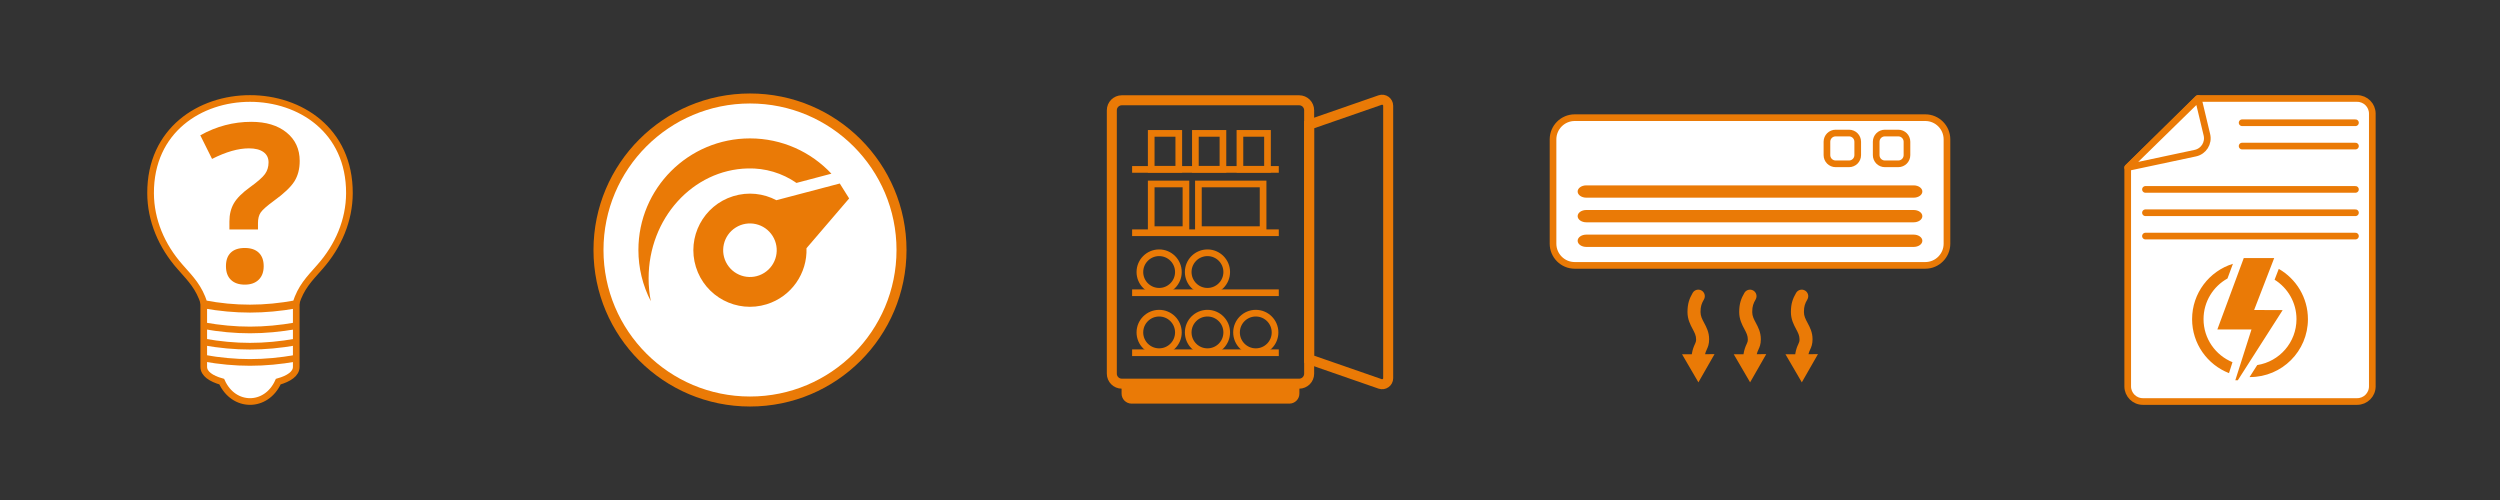 <?xml version="1.0" encoding="iso-8859-1"?>
<!-- Generator: Adobe Illustrator 18.1.1, SVG Export Plug-In . SVG Version: 6.00 Build 0)  -->
<svg version="1.1" id="Layer_1" xmlns="http://www.w3.org/2000/svg" xmlns:xlink="http://www.w3.org/1999/xlink" x="0px" y="0px"
	 viewBox="0 0 750 150" style="enable-background:new 0 0 750 150;" xml:space="preserve">
<rect x="0" y="0" width="750" height="150" fill="#333333" stroke="none"/>
<g>
	<rect x="600" y="0" style="fill:none;" width="150" height="150"/>
	<g>
		<g>
			<g>
				
					<path style="fill:#FFFFFF;stroke:#EA7A06;stroke-width:2;stroke-linecap:round;stroke-linejoin:round;stroke-miterlimit:10;" d="
					M659.372,29.545L638.313,50.31v65.599c0,2.51,2.035,4.545,4.545,4.545h64.291c2.51,0,4.545-2.035,4.545-4.545V34.091
					c0-2.51-2.035-4.545-4.545-4.545H659.372z"/>
			</g>
		</g>
	</g>
	<path style="fill-rule:evenodd;clip-rule:evenodd;fill:#EA7A06;" d="M683.634,80.661c5.225,2.996,8.745,8.629,8.745,15.083
		c0,9.596-7.779,17.375-17.375,17.375c-0.045,0-0.09-0.001-0.136-0.002l2.301-3.599c6.671-1.04,11.776-6.811,11.776-13.774
		c0-4.992-2.624-9.371-6.568-11.833L683.634,80.661L683.634,80.661z M668.699,111.939c-6.479-2.524-11.07-8.823-11.07-16.195
		c0-7.811,5.155-14.419,12.249-16.606l-1.631,4.409c-4.285,2.379-7.185,6.949-7.185,12.197c0,5.839,3.589,10.838,8.682,12.914
		L668.699,111.939L668.699,111.939z M673.131,77.413l-7.923,21.417l10.237,0.005l-4.852,15.239h0.753L684.8,93.032l-8.562-0.034
		l6.022-15.584H673.131z"/>
	<path style="fill:#FFFFFF;stroke:#EA7A06;stroke-width:2;stroke-linecap:round;stroke-linejoin:round;stroke-miterlimit:10;" d="
		M662.072,40.443l-2.599-10.885l-21.168,20.708l20.293-4.322C661.096,45.412,662.666,42.927,662.072,40.443z"/>
	
		<line style="fill:none;stroke:#EA7A06;stroke-width:2;stroke-linecap:round;stroke-linejoin:round;stroke-miterlimit:10;" x1="672.636" y1="36.823" x2="706.636" y2="36.823"/>
	
		<line style="fill:none;stroke:#EA7A06;stroke-width:2;stroke-linecap:round;stroke-linejoin:round;stroke-miterlimit:10;" x1="672.636" y1="43.823" x2="706.636" y2="43.823"/>
	
		<line style="fill:none;stroke:#EA7A06;stroke-width:2;stroke-linecap:round;stroke-linejoin:round;stroke-miterlimit:10;" x1="643.636" y1="56.823" x2="706.636" y2="56.823"/>
	
		<line style="fill:none;stroke:#EA7A06;stroke-width:2;stroke-linecap:round;stroke-linejoin:round;stroke-miterlimit:10;" x1="643.636" y1="63.823" x2="706.636" y2="63.823"/>
	
		<line style="fill:none;stroke:#EA7A06;stroke-width:2;stroke-linecap:round;stroke-linejoin:round;stroke-miterlimit:10;" x1="643.636" y1="70.823" x2="706.636" y2="70.823"/>
	<rect x="450" y="0" style="fill:none;" width="150" height="150"/>
	<g>
		<path style="fill:#EA7A06;" d="M512.015,104.888c0.34-0.739,0.727-1.576,0.727-3.113c0-2.098-0.799-3.598-1.504-4.921
			c-0.604-1.134-1.082-2.029-1.082-3.245c0-1.707,0.331-2.579,1.027-3.779c0.542-0.934,0.224-2.13-0.71-2.672
			c-0.935-0.541-2.13-0.223-2.671,0.71c-0.961,1.655-1.555,3.194-1.555,5.741c0,2.191,0.854,3.794,1.54,5.082
			c0.584,1.097,1.045,1.962,1.045,3.084c0,0.679-0.107,0.914-0.368,1.477c-0.3,0.65-0.685,1.504-0.927,3.021l-2.921,0.011
			l4.905,8.418l4.838-8.457l-2.843,0.011C511.66,105.668,511.834,105.281,512.015,104.888z"/>
		<path style="fill:#EA7A06;" d="M527.526,104.888c0.34-0.739,0.727-1.576,0.727-3.113c0-2.098-0.799-3.598-1.504-4.921
			c-0.604-1.134-1.082-2.029-1.082-3.245c0-1.71,0.331-2.58,1.027-3.776c0.543-0.934,0.226-2.13-0.706-2.673
			c-0.934-0.542-2.13-0.226-2.672,0.706c-0.962,1.654-1.558,3.191-1.558,5.743c0,2.191,0.854,3.794,1.54,5.082
			c0.584,1.097,1.045,1.962,1.045,3.084c0,0.679-0.107,0.914-0.368,1.477c-0.3,0.65-0.685,1.504-0.928,3.019l-2.921,0.013
			l4.906,8.418l4.838-8.458l-2.843,0.011C527.17,105.666,527.345,105.281,527.526,104.888z"/>
		<path style="fill:#EA7A06;" d="M542.54,106.255c0.142-0.588,0.316-0.975,0.498-1.368c0.34-0.739,0.727-1.576,0.727-3.113
			c0-2.098-0.799-3.598-1.504-4.921c-0.604-1.134-1.082-2.029-1.082-3.245c0-1.709,0.331-2.579,1.029-3.776
			c0.543-0.934,0.226-2.13-0.706-2.673c-0.933-0.542-2.129-0.226-2.672,0.706c-0.963,1.655-1.559,3.192-1.559,5.743
			c0,2.191,0.854,3.794,1.54,5.082c0.584,1.097,1.045,1.962,1.045,3.084c0,0.679-0.107,0.914-0.368,1.477
			c-0.3,0.65-0.685,1.504-0.927,3.021l-2.921,0.011l4.905,8.418l4.838-8.457L542.54,106.255z"/>
	</g>
	<path style="fill:#FFFFFF;stroke:#EA7A06;stroke-width:2;stroke-miterlimit:10;" d="M577.577,35.299H472.423
		c-3.598,0-6.514,2.916-6.514,6.514v31.288c0,3.598,2.916,6.514,6.514,6.514h105.153c3.598,0,6.514-2.916,6.514-6.514V41.813
		C584.091,38.215,581.175,35.299,577.577,35.299z"/>
	<path style="fill:#FFFFFF;stroke:#EA7A06;stroke-width:2;stroke-miterlimit:10;" d="M562.856,42.519
		c0-1.439,1.167-2.606,2.606-2.606h4.021c1.439,0,2.606,1.167,2.606,2.606v4.021c0,1.439-1.167,2.606-2.606,2.606h-4.021
		c-1.439,0-2.606-1.167-2.606-2.606V42.519z"/>
	<path style="fill:#FFFFFF;stroke:#EA7A06;stroke-width:2;stroke-miterlimit:10;" d="M548.083,42.519
		c0-1.439,1.167-2.606,2.606-2.606h4.021c1.439,0,2.606,1.167,2.606,2.606v4.021c0,1.439-1.167,2.606-2.606,2.606h-4.021
		c-1.439,0-2.606-1.167-2.606-2.606V42.519z"/>
	<path style="fill:#EA7A06;" d="M574.098,74.078h-98.197c-1.439,0-2.606-0.827-2.606-1.847c0-1.019,1.167-1.846,2.606-1.846h98.197
		c1.439,0,2.606,0.827,2.606,1.846C576.704,73.251,575.537,74.078,574.098,74.078z"/>
	<path style="fill:#EA7A06;" d="M574.098,66.691h-98.197c-1.439,0-2.606-0.827-2.606-1.847c0-1.019,1.167-1.846,2.606-1.846h98.197
		c1.439,0,2.606,0.827,2.606,1.846C576.704,65.864,575.537,66.691,574.098,66.691z"/>
	<path style="fill:#EA7A06;" d="M574.098,59.304h-98.197c-1.439,0-2.606-0.827-2.606-1.847c0-1.019,1.167-1.846,2.606-1.846h98.197
		c1.439,0,2.606,0.827,2.606,1.846C576.704,58.477,575.537,59.304,574.098,59.304z"/>
	<rect x="300" y="0" style="fill:none;" width="150" height="150"/>
	<path style="fill:none;stroke:#EA7A06;stroke-width:3;stroke-miterlimit:10;" d="M389.744,115.103h-53.197c-1.657,0-3-1.343-3-3
		v-79.02c0-1.657,1.343-3,3-3h53.197c1.657,0,3,1.343,3,3v79.02C392.744,113.76,391.401,115.103,389.744,115.103z"/>
	<path style="fill:none;stroke:#EA7A06;stroke-width:3;stroke-miterlimit:10;" d="M392.744,107.773l21.294,7.396
		c1.181,0.41,2.415-0.467,2.415-1.718l0-81.718c0-1.251-1.233-2.128-2.415-1.718l-21.294,7.396L392.744,107.773z"/>
	<path style="fill:#EA7A06;stroke:#EA7A06;stroke-width:2;stroke-miterlimit:10;" d="M386.818,120.086h-47.344c-1.105,0-2-0.895-2-2
		v-2.983h51.344v2.983C388.818,119.191,387.922,120.086,386.818,120.086z"/>
	<line style="fill:none;stroke:#EA7A06;stroke-width:2;stroke-miterlimit:10;" x1="339.636" y1="50.823" x2="383.636" y2="50.823"/>
	<line style="fill:none;stroke:#EA7A06;stroke-width:2;stroke-miterlimit:10;" x1="339.636" y1="69.823" x2="383.636" y2="69.823"/>
	<line style="fill:none;stroke:#EA7A06;stroke-width:2;stroke-miterlimit:10;" x1="339.636" y1="87.823" x2="383.636" y2="87.823"/>
	
		<line style="fill:none;stroke:#EA7A06;stroke-width:2;stroke-miterlimit:10;" x1="339.636" y1="105.823" x2="383.636" y2="105.823"/>
	<circle style="fill:none;stroke:#EA7A06;stroke-width:2;stroke-miterlimit:10;" cx="347.742" cy="81.607" r="5.776"/>
	<circle style="fill:none;stroke:#EA7A06;stroke-width:2;stroke-miterlimit:10;" cx="362.24" cy="81.607" r="5.776"/>
	<g>
		<circle style="fill:none;stroke:#EA7A06;stroke-width:2;stroke-miterlimit:10;" cx="347.742" cy="99.728" r="5.776"/>
		<circle style="fill:none;stroke:#EA7A06;stroke-width:2;stroke-miterlimit:10;" cx="362.24" cy="99.728" r="5.776"/>
		<circle style="fill:none;stroke:#EA7A06;stroke-width:2;stroke-miterlimit:10;" cx="376.737" cy="99.728" r="5.776"/>
	</g>
	
		<rect x="345.364" y="55.189" style="fill:none;stroke:#EA7A06;stroke-width:2;stroke-miterlimit:10;" width="10.42" height="13.704"/>
	
		<rect x="359.521" y="55.189" style="fill:none;stroke:#EA7A06;stroke-width:2;stroke-miterlimit:10;" width="19.405" height="13.704"/>
	
		<rect x="358.615" y="40.012" style="fill:none;stroke:#EA7A06;stroke-width:2;stroke-miterlimit:10;" width="8.268" height="10.76"/>
	
		<rect x="371.98" y="40.012" style="fill:none;stroke:#EA7A06;stroke-width:2;stroke-miterlimit:10;" width="8.268" height="10.76"/>
	
		<rect x="345.364" y="40.012" style="fill:none;stroke:#EA7A06;stroke-width:2;stroke-miterlimit:10;" width="8.268" height="10.76"/>
	<rect x="0" y="0" style="fill:none;" width="150" height="150"/>
	<g>
		<path style="fill:#FFFFFF;stroke:#EA7A06;stroke-width:2;stroke-miterlimit:10;" d="M83.481,114.489
			c-3.571,7.958-13.382,7.949-16.961,0.001c-3.18-0.893-5.397-2.368-5.397-4.424V91.499c9.692,1.71,18.062,1.694,27.755,0.002
			v18.565C88.878,112.122,86.661,113.596,83.481,114.489L83.481,114.489z"/>
		<path style="fill:#FFFFFF;stroke:#EA7A06;stroke-width:2;stroke-miterlimit:10;" d="M61.122,97.711
			c9.692,1.71,18.062,1.694,27.755,0.002"/>
		<path style="fill:#FFFFFF;stroke:#EA7A06;stroke-width:2;stroke-miterlimit:10;" d="M61.122,102.582
			c9.692,1.71,18.062,1.694,27.755,0.002"/>
		<path style="fill:#FFFFFF;stroke:#EA7A06;stroke-width:2;stroke-miterlimit:10;" d="M61.122,107.452
			c9.692,1.71,18.062,1.694,27.755,0.002"/>
	</g>
	<path style="fill:#FFFFFF;stroke:#EA7A06;stroke-width:2;stroke-miterlimit:10;" d="M54.033,80.08
		c3.342,3.774,5.619,6.045,7.229,10.998c9.317,1.78,18.158,1.734,27.476,0.003c1.598-4.947,3.894-7.234,7.228-11.002
		c5.568-6.29,8.832-14.013,8.86-22.107c0.13-37.905-59.786-37.901-59.651,0.003C45.203,66.068,48.465,73.79,54.033,80.08z"/>
	<g>
		<path style="fill:#EA7A06;" d="M75.388,36.549c4.42,0,7.946,1.067,10.577,3.202c2.631,2.135,3.946,4.981,3.946,8.54
			c0,2.394-0.534,4.436-1.601,6.13c-1.067,1.693-3.121,3.639-6.162,5.839c-2.091,1.532-3.408,2.696-3.946,3.493
			c-0.539,0.797-0.809,1.844-0.809,3.138v1.941h-8.572v-2.394c0-2.07,0.442-3.877,1.326-5.418s2.486-3.149,4.804-4.82
			c2.318-1.671,3.833-3.003,4.545-3.995c0.712-0.991,1.067-2.156,1.067-3.493s-0.513-2.373-1.536-3.105s-2.475-1.1-4.351-1.1
			c-3.214,0-6.901,1.056-11.063,3.17l-3.526-7.084C64.919,37.896,70.019,36.549,75.388,36.549z M67.787,79.845
			c0-1.779,0.485-3.133,1.456-4.06c0.97-0.927,2.366-1.391,4.189-1.391c1.823,0,3.223,0.474,4.205,1.423
			c0.982,0.949,1.472,2.292,1.472,4.027c0,1.735-0.501,3.094-1.504,4.076c-1.003,0.982-2.394,1.472-4.173,1.472
			c-1.779,0-3.165-0.48-4.157-1.439C68.283,82.994,67.787,81.624,67.787,79.845z"/>
	</g>
	<rect x="150" y="0" style="fill:none;" width="150" height="150"/>
	<path style="fill:#FFFFFF;stroke:#EA7A06;stroke-width:3;stroke-miterlimit:10;" d="M225,29.545
		c-25.103,0-45.454,20.351-45.454,45.455c0,25.104,20.351,45.454,45.454,45.454c25.104,0,45.454-20.351,45.454-45.454
		C270.454,49.896,250.104,29.545,225,29.545L225,29.545z"/>
	<path style="fill-rule:evenodd;clip-rule:evenodd;fill:#EA7A06;" d="M225,41.521c-18.49,0-33.479,14.989-33.479,33.479
		c0,5.355,1.265,10.6,3.721,15.354c-0.431-2.212-0.66-4.505-0.66-6.856c0-17.974,13.265-32.588,29.762-32.967
		c5.217-0.139,10.304,1.369,14.593,4.346l10.485-2.774C243.312,45.59,234.632,41.521,225,41.521L225,41.521z M232.91,60.062
		c-3.848-2.034-8.472-2.596-12.957-1.203c-8.953,2.779-13.959,12.285-11.18,21.237c2.779,8.953,12.287,13.956,21.239,11.179
		c7.478-2.322,12.2-9.339,11.933-16.807l12.797-14.936l-2.809-4.48L232.91,60.062L232.91,60.062z M231.79,70.799
		c-2.356-3.759-7.313-4.897-11.072-2.54c-3.759,2.357-4.895,7.314-2.539,11.073c2.356,3.758,7.314,4.897,11.073,2.539
		C233.011,79.514,234.147,74.557,231.79,70.799z"/>
</g>
</svg>
